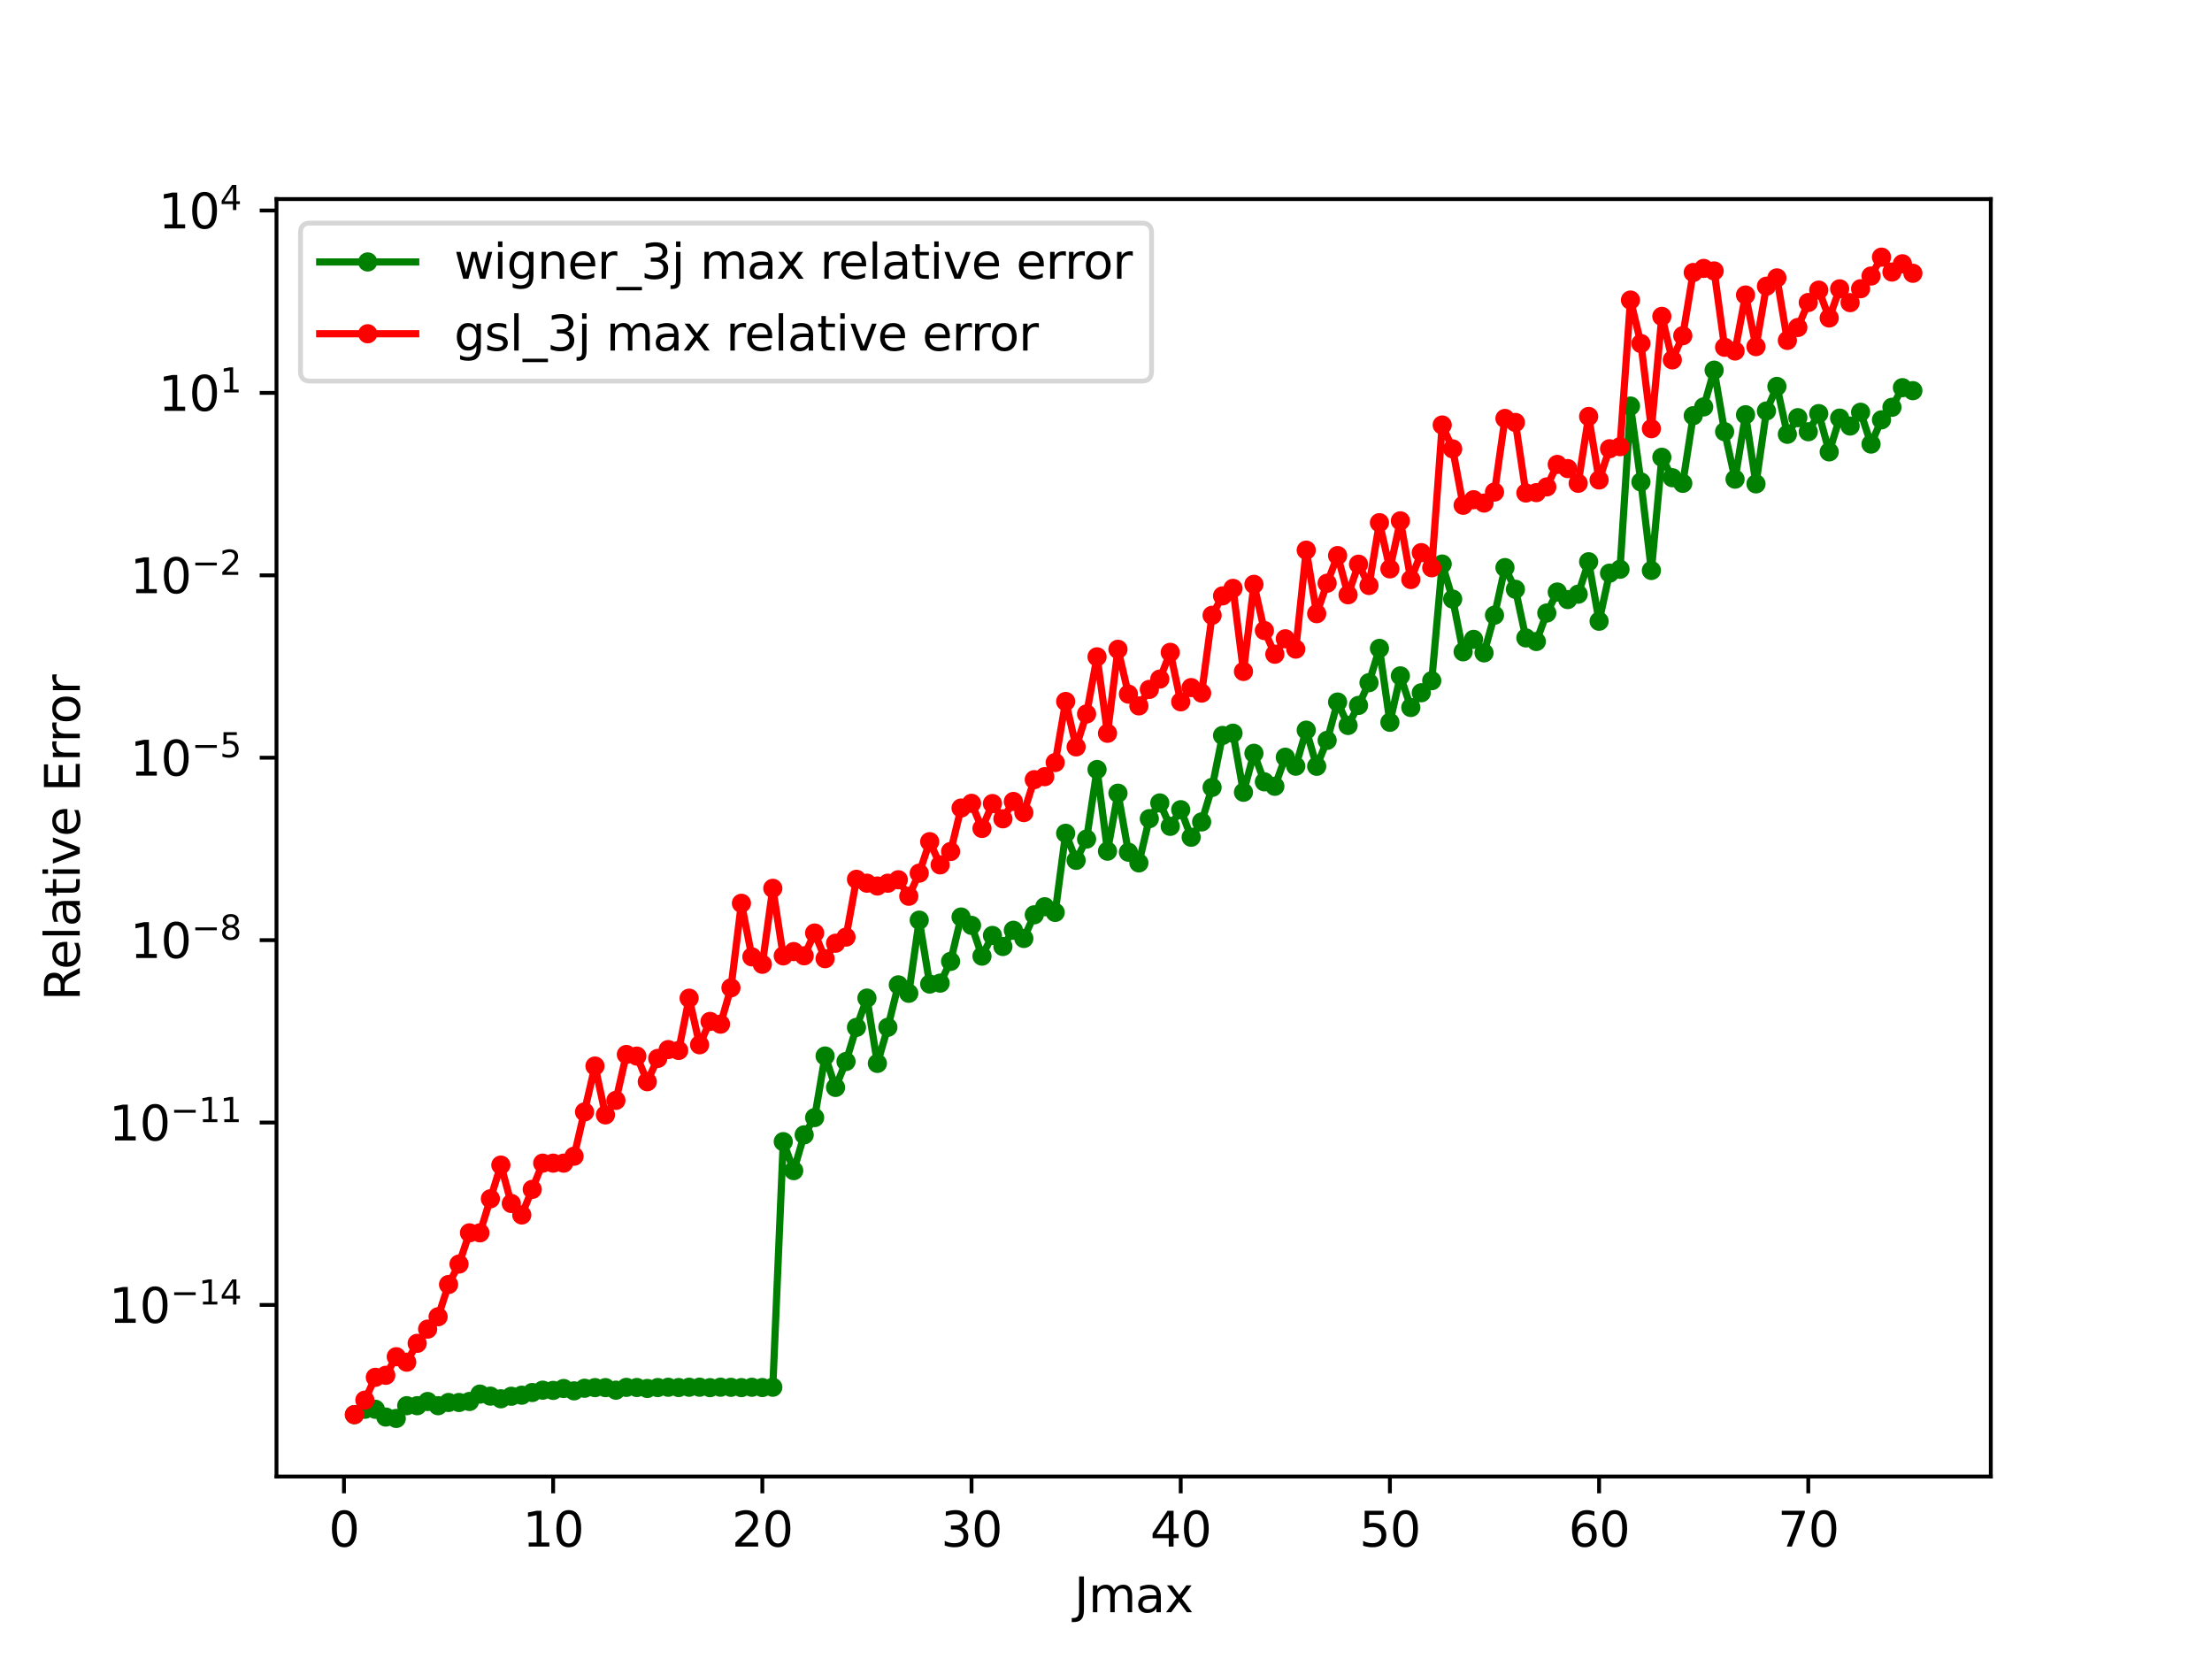 <?xml version="1.0" encoding="utf-8" standalone="no"?>
<!DOCTYPE svg PUBLIC "-//W3C//DTD SVG 1.1//EN"
  "http://www.w3.org/Graphics/SVG/1.1/DTD/svg11.dtd">
<svg xmlns:xlink="http://www.w3.org/1999/xlink" width="460.8pt" height="345.6pt" viewBox="0 0 460.8 345.6" xmlns="http://www.w3.org/2000/svg" version="1.1">
 <defs>
  <style type="text/css">*{stroke-linejoin: round; stroke-linecap: butt}</style>
 </defs>
 <g id="figure_1">
  <g id="patch_1">
   <path d="M 0 345.6 
L 460.8 345.6 
L 460.8 0 
L 0 0 
z
" style="fill: #ffffff"/>
  </g>
  <g id="axes_1">
   <g id="patch_2">
    <path d="M 57.6 307.584 
L 414.72 307.584 
L 414.72 41.472 
L 57.6 41.472 
z
" style="fill: #ffffff"/>
   </g>
   <g id="matplotlib.axis_1">
    <g id="xtick_1">
     <g id="line2d_1">
      <defs>
       <path id="mca0dad5440" d="M 0 0 
L 0 3.5 
" style="stroke: #000000; stroke-width: 0.8"/>
      </defs>
      <g>
       <use xlink:href="#mca0dad5440" x="71.654" y="307.584" style="stroke: #000000; stroke-width: 0.8"/>
      </g>
     </g>
     <g id="text_1">
      <!-- 0 -->
      <g transform="translate(68.473 322.182)scale(0.1 -0.1)">
       <defs>
        <path id="DejaVuSans-30" d="M 2034 4250 
Q 1547 4250 1301 3770 
Q 1056 3291 1056 2328 
Q 1056 1369 1301 889 
Q 1547 409 2034 409 
Q 2525 409 2770 889 
Q 3016 1369 3016 2328 
Q 3016 3291 2770 3770 
Q 2525 4250 2034 4250 
z
M 2034 4750 
Q 2819 4750 3233 4129 
Q 3647 3509 3647 2328 
Q 3647 1150 3233 529 
Q 2819 -91 2034 -91 
Q 1250 -91 836 529 
Q 422 1150 422 2328 
Q 422 3509 836 4129 
Q 1250 4750 2034 4750 
z
" transform="scale(0.016)"/>
       </defs>
       <use xlink:href="#DejaVuSans-30"/>
      </g>
     </g>
    </g>
    <g id="xtick_2">
     <g id="line2d_2">
      <g>
       <use xlink:href="#mca0dad5440" x="115.232" y="307.584" style="stroke: #000000; stroke-width: 0.8"/>
      </g>
     </g>
     <g id="text_2">
      <!-- 10 -->
      <g transform="translate(108.869 322.182)scale(0.1 -0.1)">
       <defs>
        <path id="DejaVuSans-31" d="M 794 531 
L 1825 531 
L 1825 4091 
L 703 3866 
L 703 4441 
L 1819 4666 
L 2450 4666 
L 2450 531 
L 3481 531 
L 3481 0 
L 794 0 
L 794 531 
z
" transform="scale(0.016)"/>
       </defs>
       <use xlink:href="#DejaVuSans-31"/>
       <use xlink:href="#DejaVuSans-30" x="63.623"/>
      </g>
     </g>
    </g>
    <g id="xtick_3">
     <g id="line2d_3">
      <g>
       <use xlink:href="#mca0dad5440" x="158.809" y="307.584" style="stroke: #000000; stroke-width: 0.8"/>
      </g>
     </g>
     <g id="text_3">
      <!-- 20 -->
      <g transform="translate(152.447 322.182)scale(0.1 -0.1)">
       <defs>
        <path id="DejaVuSans-32" d="M 1228 531 
L 3431 531 
L 3431 0 
L 469 0 
L 469 531 
Q 828 903 1448 1529 
Q 2069 2156 2228 2338 
Q 2531 2678 2651 2914 
Q 2772 3150 2772 3378 
Q 2772 3750 2511 3984 
Q 2250 4219 1831 4219 
Q 1534 4219 1204 4116 
Q 875 4013 500 3803 
L 500 4441 
Q 881 4594 1212 4672 
Q 1544 4750 1819 4750 
Q 2544 4750 2975 4387 
Q 3406 4025 3406 3419 
Q 3406 3131 3298 2873 
Q 3191 2616 2906 2266 
Q 2828 2175 2409 1742 
Q 1991 1309 1228 531 
z
" transform="scale(0.016)"/>
       </defs>
       <use xlink:href="#DejaVuSans-32"/>
       <use xlink:href="#DejaVuSans-30" x="63.623"/>
      </g>
     </g>
    </g>
    <g id="xtick_4">
     <g id="line2d_4">
      <g>
       <use xlink:href="#mca0dad5440" x="202.387" y="307.584" style="stroke: #000000; stroke-width: 0.8"/>
      </g>
     </g>
     <g id="text_4">
      <!-- 30 -->
      <g transform="translate(196.025 322.182)scale(0.1 -0.1)">
       <defs>
        <path id="DejaVuSans-33" d="M 2597 2516 
Q 3050 2419 3304 2112 
Q 3559 1806 3559 1356 
Q 3559 666 3084 287 
Q 2609 -91 1734 -91 
Q 1441 -91 1130 -33 
Q 819 25 488 141 
L 488 750 
Q 750 597 1062 519 
Q 1375 441 1716 441 
Q 2309 441 2620 675 
Q 2931 909 2931 1356 
Q 2931 1769 2642 2001 
Q 2353 2234 1838 2234 
L 1294 2234 
L 1294 2753 
L 1863 2753 
Q 2328 2753 2575 2939 
Q 2822 3125 2822 3475 
Q 2822 3834 2567 4026 
Q 2313 4219 1838 4219 
Q 1578 4219 1281 4162 
Q 984 4106 628 3988 
L 628 4550 
Q 988 4650 1302 4700 
Q 1616 4750 1894 4750 
Q 2613 4750 3031 4423 
Q 3450 4097 3450 3541 
Q 3450 3153 3228 2886 
Q 3006 2619 2597 2516 
z
" transform="scale(0.016)"/>
       </defs>
       <use xlink:href="#DejaVuSans-33"/>
       <use xlink:href="#DejaVuSans-30" x="63.623"/>
      </g>
     </g>
    </g>
    <g id="xtick_5">
     <g id="line2d_5">
      <g>
       <use xlink:href="#mca0dad5440" x="245.965" y="307.584" style="stroke: #000000; stroke-width: 0.8"/>
      </g>
     </g>
     <g id="text_5">
      <!-- 40 -->
      <g transform="translate(239.603 322.182)scale(0.1 -0.1)">
       <defs>
        <path id="DejaVuSans-34" d="M 2419 4116 
L 825 1625 
L 2419 1625 
L 2419 4116 
z
M 2253 4666 
L 3047 4666 
L 3047 1625 
L 3713 1625 
L 3713 1100 
L 3047 1100 
L 3047 0 
L 2419 0 
L 2419 1100 
L 313 1100 
L 313 1709 
L 2253 4666 
z
" transform="scale(0.016)"/>
       </defs>
       <use xlink:href="#DejaVuSans-34"/>
       <use xlink:href="#DejaVuSans-30" x="63.623"/>
      </g>
     </g>
    </g>
    <g id="xtick_6">
     <g id="line2d_6">
      <g>
       <use xlink:href="#mca0dad5440" x="289.543" y="307.584" style="stroke: #000000; stroke-width: 0.8"/>
      </g>
     </g>
     <g id="text_6">
      <!-- 50 -->
      <g transform="translate(283.18 322.182)scale(0.1 -0.1)">
       <defs>
        <path id="DejaVuSans-35" d="M 691 4666 
L 3169 4666 
L 3169 4134 
L 1269 4134 
L 1269 2991 
Q 1406 3038 1543 3061 
Q 1681 3084 1819 3084 
Q 2600 3084 3056 2656 
Q 3513 2228 3513 1497 
Q 3513 744 3044 326 
Q 2575 -91 1722 -91 
Q 1428 -91 1123 -41 
Q 819 9 494 109 
L 494 744 
Q 775 591 1075 516 
Q 1375 441 1709 441 
Q 2250 441 2565 725 
Q 2881 1009 2881 1497 
Q 2881 1984 2565 2268 
Q 2250 2553 1709 2553 
Q 1456 2553 1204 2497 
Q 953 2441 691 2322 
L 691 4666 
z
" transform="scale(0.016)"/>
       </defs>
       <use xlink:href="#DejaVuSans-35"/>
       <use xlink:href="#DejaVuSans-30" x="63.623"/>
      </g>
     </g>
    </g>
    <g id="xtick_7">
     <g id="line2d_7">
      <g>
       <use xlink:href="#mca0dad5440" x="333.121" y="307.584" style="stroke: #000000; stroke-width: 0.8"/>
      </g>
     </g>
     <g id="text_7">
      <!-- 60 -->
      <g transform="translate(326.758 322.182)scale(0.1 -0.1)">
       <defs>
        <path id="DejaVuSans-36" d="M 2113 2584 
Q 1688 2584 1439 2293 
Q 1191 2003 1191 1497 
Q 1191 994 1439 701 
Q 1688 409 2113 409 
Q 2538 409 2786 701 
Q 3034 994 3034 1497 
Q 3034 2003 2786 2293 
Q 2538 2584 2113 2584 
z
M 3366 4563 
L 3366 3988 
Q 3128 4100 2886 4159 
Q 2644 4219 2406 4219 
Q 1781 4219 1451 3797 
Q 1122 3375 1075 2522 
Q 1259 2794 1537 2939 
Q 1816 3084 2150 3084 
Q 2853 3084 3261 2657 
Q 3669 2231 3669 1497 
Q 3669 778 3244 343 
Q 2819 -91 2113 -91 
Q 1303 -91 875 529 
Q 447 1150 447 2328 
Q 447 3434 972 4092 
Q 1497 4750 2381 4750 
Q 2619 4750 2861 4703 
Q 3103 4656 3366 4563 
z
" transform="scale(0.016)"/>
       </defs>
       <use xlink:href="#DejaVuSans-36"/>
       <use xlink:href="#DejaVuSans-30" x="63.623"/>
      </g>
     </g>
    </g>
    <g id="xtick_8">
     <g id="line2d_8">
      <g>
       <use xlink:href="#mca0dad5440" x="376.698" y="307.584" style="stroke: #000000; stroke-width: 0.8"/>
      </g>
     </g>
     <g id="text_8">
      <!-- 70 -->
      <g transform="translate(370.336 322.182)scale(0.1 -0.1)">
       <defs>
        <path id="DejaVuSans-37" d="M 525 4666 
L 3525 4666 
L 3525 4397 
L 1831 0 
L 1172 0 
L 2766 4134 
L 525 4134 
L 525 4666 
z
" transform="scale(0.016)"/>
       </defs>
       <use xlink:href="#DejaVuSans-37"/>
       <use xlink:href="#DejaVuSans-30" x="63.623"/>
      </g>
     </g>
    </g>
    <g id="text_9">
     <!-- Jmax -->
     <g transform="translate(223.791 335.861)scale(0.1 -0.1)">
      <defs>
       <path id="DejaVuSans-4a" d="M 628 4666 
L 1259 4666 
L 1259 325 
Q 1259 -519 939 -900 
Q 619 -1281 -91 -1281 
L -331 -1281 
L -331 -750 
L -134 -750 
Q 284 -750 456 -515 
Q 628 -281 628 325 
L 628 4666 
z
" transform="scale(0.016)"/>
       <path id="DejaVuSans-6d" d="M 3328 2828 
Q 3544 3216 3844 3400 
Q 4144 3584 4550 3584 
Q 5097 3584 5394 3201 
Q 5691 2819 5691 2113 
L 5691 0 
L 5113 0 
L 5113 2094 
Q 5113 2597 4934 2840 
Q 4756 3084 4391 3084 
Q 3944 3084 3684 2787 
Q 3425 2491 3425 1978 
L 3425 0 
L 2847 0 
L 2847 2094 
Q 2847 2600 2669 2842 
Q 2491 3084 2119 3084 
Q 1678 3084 1418 2786 
Q 1159 2488 1159 1978 
L 1159 0 
L 581 0 
L 581 3500 
L 1159 3500 
L 1159 2956 
Q 1356 3278 1631 3431 
Q 1906 3584 2284 3584 
Q 2666 3584 2933 3390 
Q 3200 3197 3328 2828 
z
" transform="scale(0.016)"/>
       <path id="DejaVuSans-61" d="M 2194 1759 
Q 1497 1759 1228 1600 
Q 959 1441 959 1056 
Q 959 750 1161 570 
Q 1363 391 1709 391 
Q 2188 391 2477 730 
Q 2766 1069 2766 1631 
L 2766 1759 
L 2194 1759 
z
M 3341 1997 
L 3341 0 
L 2766 0 
L 2766 531 
Q 2569 213 2275 61 
Q 1981 -91 1556 -91 
Q 1019 -91 701 211 
Q 384 513 384 1019 
Q 384 1609 779 1909 
Q 1175 2209 1959 2209 
L 2766 2209 
L 2766 2266 
Q 2766 2663 2505 2880 
Q 2244 3097 1772 3097 
Q 1472 3097 1187 3025 
Q 903 2953 641 2809 
L 641 3341 
Q 956 3463 1253 3523 
Q 1550 3584 1831 3584 
Q 2591 3584 2966 3190 
Q 3341 2797 3341 1997 
z
" transform="scale(0.016)"/>
       <path id="DejaVuSans-78" d="M 3513 3500 
L 2247 1797 
L 3578 0 
L 2900 0 
L 1881 1375 
L 863 0 
L 184 0 
L 1544 1831 
L 300 3500 
L 978 3500 
L 1906 2253 
L 2834 3500 
L 3513 3500 
z
" transform="scale(0.016)"/>
      </defs>
      <use xlink:href="#DejaVuSans-4a"/>
      <use xlink:href="#DejaVuSans-6d" x="29.492"/>
      <use xlink:href="#DejaVuSans-61" x="126.904"/>
      <use xlink:href="#DejaVuSans-78" x="188.184"/>
     </g>
    </g>
   </g>
   <g id="matplotlib.axis_2">
    <g id="ytick_1">
     <g id="line2d_9">
      <defs>
       <path id="mdd7d58487b" d="M 0 0 
L -3.5 0 
" style="stroke: #000000; stroke-width: 0.8"/>
      </defs>
      <g>
       <use xlink:href="#mdd7d58487b" x="57.6" y="271.846" style="stroke: #000000; stroke-width: 0.8"/>
      </g>
     </g>
     <g id="text_10">
      <!-- $\mathdefault{10^{-14}}$ -->
      <g transform="translate(22.7 275.645)scale(0.1 -0.1)">
       <defs>
        <path id="DejaVuSans-2212" d="M 678 2272 
L 4684 2272 
L 4684 1741 
L 678 1741 
L 678 2272 
z
" transform="scale(0.016)"/>
       </defs>
       <use xlink:href="#DejaVuSans-31" transform="translate(0 0.684)"/>
       <use xlink:href="#DejaVuSans-30" transform="translate(63.623 0.684)"/>
       <use xlink:href="#DejaVuSans-2212" transform="translate(128.203 38.966)scale(0.7)"/>
       <use xlink:href="#DejaVuSans-31" transform="translate(186.855 38.966)scale(0.7)"/>
       <use xlink:href="#DejaVuSans-34" transform="translate(231.392 38.966)scale(0.7)"/>
      </g>
     </g>
    </g>
    <g id="ytick_2">
     <g id="line2d_10">
      <g>
       <use xlink:href="#mdd7d58487b" x="57.6" y="233.846" style="stroke: #000000; stroke-width: 0.8"/>
      </g>
     </g>
     <g id="text_11">
      <!-- $\mathdefault{10^{-11}}$ -->
      <g transform="translate(22.7 237.646)scale(0.1 -0.1)">
       <use xlink:href="#DejaVuSans-31" transform="translate(0 0.684)"/>
       <use xlink:href="#DejaVuSans-30" transform="translate(63.623 0.684)"/>
       <use xlink:href="#DejaVuSans-2212" transform="translate(128.203 38.966)scale(0.7)"/>
       <use xlink:href="#DejaVuSans-31" transform="translate(186.855 38.966)scale(0.7)"/>
       <use xlink:href="#DejaVuSans-31" transform="translate(231.392 38.966)scale(0.7)"/>
      </g>
     </g>
    </g>
    <g id="ytick_3">
     <g id="line2d_11">
      <g>
       <use xlink:href="#mdd7d58487b" x="57.6" y="195.847" style="stroke: #000000; stroke-width: 0.8"/>
      </g>
     </g>
     <g id="text_12">
      <!-- $\mathdefault{10^{-8}}$ -->
      <g transform="translate(27.1 199.646)scale(0.1 -0.1)">
       <defs>
        <path id="DejaVuSans-38" d="M 2034 2216 
Q 1584 2216 1326 1975 
Q 1069 1734 1069 1313 
Q 1069 891 1326 650 
Q 1584 409 2034 409 
Q 2484 409 2743 651 
Q 3003 894 3003 1313 
Q 3003 1734 2745 1975 
Q 2488 2216 2034 2216 
z
M 1403 2484 
Q 997 2584 770 2862 
Q 544 3141 544 3541 
Q 544 4100 942 4425 
Q 1341 4750 2034 4750 
Q 2731 4750 3128 4425 
Q 3525 4100 3525 3541 
Q 3525 3141 3298 2862 
Q 3072 2584 2669 2484 
Q 3125 2378 3379 2068 
Q 3634 1759 3634 1313 
Q 3634 634 3220 271 
Q 2806 -91 2034 -91 
Q 1263 -91 848 271 
Q 434 634 434 1313 
Q 434 1759 690 2068 
Q 947 2378 1403 2484 
z
M 1172 3481 
Q 1172 3119 1398 2916 
Q 1625 2713 2034 2713 
Q 2441 2713 2670 2916 
Q 2900 3119 2900 3481 
Q 2900 3844 2670 4047 
Q 2441 4250 2034 4250 
Q 1625 4250 1398 4047 
Q 1172 3844 1172 3481 
z
" transform="scale(0.016)"/>
       </defs>
       <use xlink:href="#DejaVuSans-31" transform="translate(0 0.766)"/>
       <use xlink:href="#DejaVuSans-30" transform="translate(63.623 0.766)"/>
       <use xlink:href="#DejaVuSans-2212" transform="translate(128.203 39.047)scale(0.7)"/>
       <use xlink:href="#DejaVuSans-38" transform="translate(186.855 39.047)scale(0.7)"/>
      </g>
     </g>
    </g>
    <g id="ytick_4">
     <g id="line2d_12">
      <g>
       <use xlink:href="#mdd7d58487b" x="57.6" y="157.848" style="stroke: #000000; stroke-width: 0.8"/>
      </g>
     </g>
     <g id="text_13">
      <!-- $\mathdefault{10^{-5}}$ -->
      <g transform="translate(27.1 161.647)scale(0.1 -0.1)">
       <use xlink:href="#DejaVuSans-31" transform="translate(0 0.684)"/>
       <use xlink:href="#DejaVuSans-30" transform="translate(63.623 0.684)"/>
       <use xlink:href="#DejaVuSans-2212" transform="translate(128.203 38.966)scale(0.7)"/>
       <use xlink:href="#DejaVuSans-35" transform="translate(186.855 38.966)scale(0.7)"/>
      </g>
     </g>
    </g>
    <g id="ytick_5">
     <g id="line2d_13">
      <g>
       <use xlink:href="#mdd7d58487b" x="57.6" y="119.849" style="stroke: #000000; stroke-width: 0.8"/>
      </g>
     </g>
     <g id="text_14">
      <!-- $\mathdefault{10^{-2}}$ -->
      <g transform="translate(27.1 123.648)scale(0.1 -0.1)">
       <use xlink:href="#DejaVuSans-31" transform="translate(0 0.766)"/>
       <use xlink:href="#DejaVuSans-30" transform="translate(63.623 0.766)"/>
       <use xlink:href="#DejaVuSans-2212" transform="translate(128.203 39.047)scale(0.7)"/>
       <use xlink:href="#DejaVuSans-32" transform="translate(186.855 39.047)scale(0.7)"/>
      </g>
     </g>
    </g>
    <g id="ytick_6">
     <g id="line2d_14">
      <g>
       <use xlink:href="#mdd7d58487b" x="57.6" y="81.849" style="stroke: #000000; stroke-width: 0.8"/>
      </g>
     </g>
     <g id="text_15">
      <!-- $\mathdefault{10^{1}}$ -->
      <g transform="translate(33 85.649)scale(0.1 -0.1)">
       <use xlink:href="#DejaVuSans-31" transform="translate(0 0.684)"/>
       <use xlink:href="#DejaVuSans-30" transform="translate(63.623 0.684)"/>
       <use xlink:href="#DejaVuSans-31" transform="translate(128.203 38.966)scale(0.7)"/>
      </g>
     </g>
    </g>
    <g id="ytick_7">
     <g id="line2d_15">
      <g>
       <use xlink:href="#mdd7d58487b" x="57.6" y="43.85" style="stroke: #000000; stroke-width: 0.8"/>
      </g>
     </g>
     <g id="text_16">
      <!-- $\mathdefault{10^{4}}$ -->
      <g transform="translate(33 47.649)scale(0.1 -0.1)">
       <use xlink:href="#DejaVuSans-31" transform="translate(0 0.684)"/>
       <use xlink:href="#DejaVuSans-30" transform="translate(63.623 0.684)"/>
       <use xlink:href="#DejaVuSans-34" transform="translate(128.203 38.966)scale(0.7)"/>
      </g>
     </g>
    </g>
    <g id="text_17">
     <!-- Relative Error -->
     <g transform="translate(16.62 208.466)rotate(-90)scale(0.1 -0.1)">
      <defs>
       <path id="DejaVuSans-52" d="M 2841 2188 
Q 3044 2119 3236 1894 
Q 3428 1669 3622 1275 
L 4263 0 
L 3584 0 
L 2988 1197 
Q 2756 1666 2539 1819 
Q 2322 1972 1947 1972 
L 1259 1972 
L 1259 0 
L 628 0 
L 628 4666 
L 2053 4666 
Q 2853 4666 3247 4331 
Q 3641 3997 3641 3322 
Q 3641 2881 3436 2590 
Q 3231 2300 2841 2188 
z
M 1259 4147 
L 1259 2491 
L 2053 2491 
Q 2509 2491 2742 2702 
Q 2975 2913 2975 3322 
Q 2975 3731 2742 3939 
Q 2509 4147 2053 4147 
L 1259 4147 
z
" transform="scale(0.016)"/>
       <path id="DejaVuSans-65" d="M 3597 1894 
L 3597 1613 
L 953 1613 
Q 991 1019 1311 708 
Q 1631 397 2203 397 
Q 2534 397 2845 478 
Q 3156 559 3463 722 
L 3463 178 
Q 3153 47 2828 -22 
Q 2503 -91 2169 -91 
Q 1331 -91 842 396 
Q 353 884 353 1716 
Q 353 2575 817 3079 
Q 1281 3584 2069 3584 
Q 2775 3584 3186 3129 
Q 3597 2675 3597 1894 
z
M 3022 2063 
Q 3016 2534 2758 2815 
Q 2500 3097 2075 3097 
Q 1594 3097 1305 2825 
Q 1016 2553 972 2059 
L 3022 2063 
z
" transform="scale(0.016)"/>
       <path id="DejaVuSans-6c" d="M 603 4863 
L 1178 4863 
L 1178 0 
L 603 0 
L 603 4863 
z
" transform="scale(0.016)"/>
       <path id="DejaVuSans-74" d="M 1172 4494 
L 1172 3500 
L 2356 3500 
L 2356 3053 
L 1172 3053 
L 1172 1153 
Q 1172 725 1289 603 
Q 1406 481 1766 481 
L 2356 481 
L 2356 0 
L 1766 0 
Q 1100 0 847 248 
Q 594 497 594 1153 
L 594 3053 
L 172 3053 
L 172 3500 
L 594 3500 
L 594 4494 
L 1172 4494 
z
" transform="scale(0.016)"/>
       <path id="DejaVuSans-69" d="M 603 3500 
L 1178 3500 
L 1178 0 
L 603 0 
L 603 3500 
z
M 603 4863 
L 1178 4863 
L 1178 4134 
L 603 4134 
L 603 4863 
z
" transform="scale(0.016)"/>
       <path id="DejaVuSans-76" d="M 191 3500 
L 800 3500 
L 1894 563 
L 2988 3500 
L 3597 3500 
L 2284 0 
L 1503 0 
L 191 3500 
z
" transform="scale(0.016)"/>
       <path id="DejaVuSans-20" transform="scale(0.016)"/>
       <path id="DejaVuSans-45" d="M 628 4666 
L 3578 4666 
L 3578 4134 
L 1259 4134 
L 1259 2753 
L 3481 2753 
L 3481 2222 
L 1259 2222 
L 1259 531 
L 3634 531 
L 3634 0 
L 628 0 
L 628 4666 
z
" transform="scale(0.016)"/>
       <path id="DejaVuSans-72" d="M 2631 2963 
Q 2534 3019 2420 3045 
Q 2306 3072 2169 3072 
Q 1681 3072 1420 2755 
Q 1159 2438 1159 1844 
L 1159 0 
L 581 0 
L 581 3500 
L 1159 3500 
L 1159 2956 
Q 1341 3275 1631 3429 
Q 1922 3584 2338 3584 
Q 2397 3584 2469 3576 
Q 2541 3569 2628 3553 
L 2631 2963 
z
" transform="scale(0.016)"/>
       <path id="DejaVuSans-6f" d="M 1959 3097 
Q 1497 3097 1228 2736 
Q 959 2375 959 1747 
Q 959 1119 1226 758 
Q 1494 397 1959 397 
Q 2419 397 2687 759 
Q 2956 1122 2956 1747 
Q 2956 2369 2687 2733 
Q 2419 3097 1959 3097 
z
M 1959 3584 
Q 2709 3584 3137 3096 
Q 3566 2609 3566 1747 
Q 3566 888 3137 398 
Q 2709 -91 1959 -91 
Q 1206 -91 779 398 
Q 353 888 353 1747 
Q 353 2609 779 3096 
Q 1206 3584 1959 3584 
z
" transform="scale(0.016)"/>
      </defs>
      <use xlink:href="#DejaVuSans-52"/>
      <use xlink:href="#DejaVuSans-65" x="64.982"/>
      <use xlink:href="#DejaVuSans-6c" x="126.506"/>
      <use xlink:href="#DejaVuSans-61" x="154.289"/>
      <use xlink:href="#DejaVuSans-74" x="215.568"/>
      <use xlink:href="#DejaVuSans-69" x="254.777"/>
      <use xlink:href="#DejaVuSans-76" x="282.561"/>
      <use xlink:href="#DejaVuSans-65" x="341.74"/>
      <use xlink:href="#DejaVuSans-20" x="403.264"/>
      <use xlink:href="#DejaVuSans-45" x="435.051"/>
      <use xlink:href="#DejaVuSans-72" x="498.234"/>
      <use xlink:href="#DejaVuSans-72" x="537.598"/>
      <use xlink:href="#DejaVuSans-6f" x="576.461"/>
      <use xlink:href="#DejaVuSans-72" x="637.643"/>
     </g>
    </g>
   </g>
   <g id="line2d_16">
    <path d="M 73.833 294.697 
L 76.012 293.582 
L 78.191 293.582 
L 80.369 295.198 
L 82.548 295.488 
L 84.727 292.834 
L 86.906 292.834 
L 89.085 291.958 
L 91.264 292.834 
L 93.443 292.162 
L 95.622 292.162 
L 97.801 291.951 
L 99.979 290.418 
L 102.158 290.841 
L 104.337 291.393 
L 106.516 290.866 
L 108.695 290.644 
L 113.053 289.598 
L 115.232 289.647 
L 117.411 289.252 
L 119.589 289.74 
L 121.768 289.2 
L 123.947 289.069 
L 126.126 289.069 
L 128.305 289.598 
L 130.484 289.016 
L 132.663 289.044 
L 134.842 289.243 
L 137.021 289.055 
L 139.199 288.995 
L 141.378 289.051 
L 145.736 288.981 
L 147.915 289.074 
L 150.094 288.981 
L 158.809 289.051 
L 160.988 288.985 
L 163.167 237.825 
L 165.346 243.868 
L 167.525 236.41 
L 169.704 232.814 
L 171.883 219.986 
L 174.062 226.534 
L 176.241 221.132 
L 178.419 214.018 
L 180.598 207.925 
L 182.777 221.525 
L 184.956 214.003 
L 187.135 205.165 
L 189.314 206.923 
L 191.493 191.683 
L 193.672 204.999 
L 195.851 204.803 
L 198.029 200.271 
L 200.208 191.031 
L 202.387 192.774 
L 204.566 199.181 
L 206.745 194.871 
L 208.924 197.175 
L 211.103 193.792 
L 213.282 195.501 
L 215.461 190.569 
L 217.639 188.892 
L 219.818 190.07 
L 221.997 173.588 
L 224.176 179.23 
L 226.355 174.792 
L 228.534 160.301 
L 230.713 177.315 
L 232.892 165.239 
L 235.071 177.528 
L 237.249 179.757 
L 239.428 170.544 
L 241.607 167.266 
L 243.786 172.143 
L 245.965 168.674 
L 248.144 174.413 
L 250.323 171.219 
L 252.502 164.035 
L 254.681 153.207 
L 256.859 152.735 
L 259.038 165.047 
L 261.217 156.925 
L 263.396 162.874 
L 265.575 163.799 
L 267.754 157.743 
L 269.933 159.611 
L 272.112 152.105 
L 274.291 159.632 
L 276.469 154.23 
L 278.648 146.247 
L 280.827 151.126 
L 283.006 146.945 
L 285.185 142.217 
L 287.364 135.071 
L 289.543 150.465 
L 291.722 140.8 
L 293.901 147.382 
L 296.079 144.315 
L 298.258 141.802 
L 300.437 117.507 
L 302.616 124.802 
L 304.795 135.784 
L 306.974 133.192 
L 309.153 136.004 
L 311.332 128.157 
L 313.511 118.24 
L 315.689 122.76 
L 317.868 132.891 
L 320.047 133.639 
L 322.226 127.701 
L 324.405 123.328 
L 326.584 124.901 
L 328.763 123.779 
L 330.942 117.022 
L 333.121 129.414 
L 335.299 119.4 
L 337.478 118.59 
L 339.657 84.588 
L 341.836 100.4 
L 344.015 118.843 
L 346.194 95.259 
L 348.373 99.52 
L 350.552 100.689 
L 352.731 86.597 
L 354.909 84.771 
L 357.088 77.116 
L 359.267 89.93 
L 361.446 99.819 
L 363.625 86.4 
L 365.804 100.8 
L 367.983 85.612 
L 370.162 80.5 
L 372.341 90.472 
L 374.519 87.006 
L 376.698 89.94 
L 378.877 86.161 
L 381.056 94.132 
L 383.235 87.099 
L 385.414 88.752 
L 387.593 85.882 
L 389.772 92.508 
L 391.951 87.455 
L 394.129 84.845 
L 396.308 80.757 
L 398.487 81.382 
L 398.487 81.382 
" clip-path="url(#pd33f0cc22e)" style="fill: none; stroke: #008000; stroke-width: 1.5; stroke-linecap: square"/>
    <defs>
     <path id="m64e25d2f05" d="M 0 1.5 
C 0.398 1.5 0.779 1.342 1.061 1.061 
C 1.342 0.779 1.5 0.398 1.5 0 
C 1.5 -0.398 1.342 -0.779 1.061 -1.061 
C 0.779 -1.342 0.398 -1.5 0 -1.5 
C -0.398 -1.5 -0.779 -1.342 -1.061 -1.061 
C -1.342 -0.779 -1.5 -0.398 -1.5 0 
C -1.5 0.398 -1.342 0.779 -1.061 1.061 
C -0.779 1.342 -0.398 1.5 0 1.5 
z
" style="stroke: #008000"/>
    </defs>
    <g clip-path="url(#pd33f0cc22e)">
     <use xlink:href="#m64e25d2f05" x="73.833" y="294.697" style="fill: #008000; stroke: #008000"/>
     <use xlink:href="#m64e25d2f05" x="76.012" y="293.582" style="fill: #008000; stroke: #008000"/>
     <use xlink:href="#m64e25d2f05" x="78.191" y="293.582" style="fill: #008000; stroke: #008000"/>
     <use xlink:href="#m64e25d2f05" x="80.369" y="295.198" style="fill: #008000; stroke: #008000"/>
     <use xlink:href="#m64e25d2f05" x="82.548" y="295.488" style="fill: #008000; stroke: #008000"/>
     <use xlink:href="#m64e25d2f05" x="84.727" y="292.834" style="fill: #008000; stroke: #008000"/>
     <use xlink:href="#m64e25d2f05" x="86.906" y="292.834" style="fill: #008000; stroke: #008000"/>
     <use xlink:href="#m64e25d2f05" x="89.085" y="291.958" style="fill: #008000; stroke: #008000"/>
     <use xlink:href="#m64e25d2f05" x="91.264" y="292.834" style="fill: #008000; stroke: #008000"/>
     <use xlink:href="#m64e25d2f05" x="93.443" y="292.162" style="fill: #008000; stroke: #008000"/>
     <use xlink:href="#m64e25d2f05" x="95.622" y="292.162" style="fill: #008000; stroke: #008000"/>
     <use xlink:href="#m64e25d2f05" x="97.801" y="291.951" style="fill: #008000; stroke: #008000"/>
     <use xlink:href="#m64e25d2f05" x="99.979" y="290.418" style="fill: #008000; stroke: #008000"/>
     <use xlink:href="#m64e25d2f05" x="102.158" y="290.841" style="fill: #008000; stroke: #008000"/>
     <use xlink:href="#m64e25d2f05" x="104.337" y="291.393" style="fill: #008000; stroke: #008000"/>
     <use xlink:href="#m64e25d2f05" x="106.516" y="290.866" style="fill: #008000; stroke: #008000"/>
     <use xlink:href="#m64e25d2f05" x="108.695" y="290.644" style="fill: #008000; stroke: #008000"/>
     <use xlink:href="#m64e25d2f05" x="110.874" y="290.087" style="fill: #008000; stroke: #008000"/>
     <use xlink:href="#m64e25d2f05" x="113.053" y="289.598" style="fill: #008000; stroke: #008000"/>
     <use xlink:href="#m64e25d2f05" x="115.232" y="289.647" style="fill: #008000; stroke: #008000"/>
     <use xlink:href="#m64e25d2f05" x="117.411" y="289.252" style="fill: #008000; stroke: #008000"/>
     <use xlink:href="#m64e25d2f05" x="119.589" y="289.74" style="fill: #008000; stroke: #008000"/>
     <use xlink:href="#m64e25d2f05" x="121.768" y="289.2" style="fill: #008000; stroke: #008000"/>
     <use xlink:href="#m64e25d2f05" x="123.947" y="289.069" style="fill: #008000; stroke: #008000"/>
     <use xlink:href="#m64e25d2f05" x="126.126" y="289.069" style="fill: #008000; stroke: #008000"/>
     <use xlink:href="#m64e25d2f05" x="128.305" y="289.598" style="fill: #008000; stroke: #008000"/>
     <use xlink:href="#m64e25d2f05" x="130.484" y="289.016" style="fill: #008000; stroke: #008000"/>
     <use xlink:href="#m64e25d2f05" x="132.663" y="289.044" style="fill: #008000; stroke: #008000"/>
     <use xlink:href="#m64e25d2f05" x="134.842" y="289.243" style="fill: #008000; stroke: #008000"/>
     <use xlink:href="#m64e25d2f05" x="137.021" y="289.055" style="fill: #008000; stroke: #008000"/>
     <use xlink:href="#m64e25d2f05" x="139.199" y="288.995" style="fill: #008000; stroke: #008000"/>
     <use xlink:href="#m64e25d2f05" x="141.378" y="289.051" style="fill: #008000; stroke: #008000"/>
     <use xlink:href="#m64e25d2f05" x="143.557" y="288.991" style="fill: #008000; stroke: #008000"/>
     <use xlink:href="#m64e25d2f05" x="145.736" y="288.981" style="fill: #008000; stroke: #008000"/>
     <use xlink:href="#m64e25d2f05" x="147.915" y="289.074" style="fill: #008000; stroke: #008000"/>
     <use xlink:href="#m64e25d2f05" x="150.094" y="288.981" style="fill: #008000; stroke: #008000"/>
     <use xlink:href="#m64e25d2f05" x="152.273" y="289.005" style="fill: #008000; stroke: #008000"/>
     <use xlink:href="#m64e25d2f05" x="154.452" y="289.064" style="fill: #008000; stroke: #008000"/>
     <use xlink:href="#m64e25d2f05" x="156.631" y="288.994" style="fill: #008000; stroke: #008000"/>
     <use xlink:href="#m64e25d2f05" x="158.809" y="289.051" style="fill: #008000; stroke: #008000"/>
     <use xlink:href="#m64e25d2f05" x="160.988" y="288.985" style="fill: #008000; stroke: #008000"/>
     <use xlink:href="#m64e25d2f05" x="163.167" y="237.825" style="fill: #008000; stroke: #008000"/>
     <use xlink:href="#m64e25d2f05" x="165.346" y="243.868" style="fill: #008000; stroke: #008000"/>
     <use xlink:href="#m64e25d2f05" x="167.525" y="236.41" style="fill: #008000; stroke: #008000"/>
     <use xlink:href="#m64e25d2f05" x="169.704" y="232.814" style="fill: #008000; stroke: #008000"/>
     <use xlink:href="#m64e25d2f05" x="171.883" y="219.986" style="fill: #008000; stroke: #008000"/>
     <use xlink:href="#m64e25d2f05" x="174.062" y="226.534" style="fill: #008000; stroke: #008000"/>
     <use xlink:href="#m64e25d2f05" x="176.241" y="221.132" style="fill: #008000; stroke: #008000"/>
     <use xlink:href="#m64e25d2f05" x="178.419" y="214.018" style="fill: #008000; stroke: #008000"/>
     <use xlink:href="#m64e25d2f05" x="180.598" y="207.925" style="fill: #008000; stroke: #008000"/>
     <use xlink:href="#m64e25d2f05" x="182.777" y="221.525" style="fill: #008000; stroke: #008000"/>
     <use xlink:href="#m64e25d2f05" x="184.956" y="214.003" style="fill: #008000; stroke: #008000"/>
     <use xlink:href="#m64e25d2f05" x="187.135" y="205.165" style="fill: #008000; stroke: #008000"/>
     <use xlink:href="#m64e25d2f05" x="189.314" y="206.923" style="fill: #008000; stroke: #008000"/>
     <use xlink:href="#m64e25d2f05" x="191.493" y="191.683" style="fill: #008000; stroke: #008000"/>
     <use xlink:href="#m64e25d2f05" x="193.672" y="204.999" style="fill: #008000; stroke: #008000"/>
     <use xlink:href="#m64e25d2f05" x="195.851" y="204.803" style="fill: #008000; stroke: #008000"/>
     <use xlink:href="#m64e25d2f05" x="198.029" y="200.271" style="fill: #008000; stroke: #008000"/>
     <use xlink:href="#m64e25d2f05" x="200.208" y="191.031" style="fill: #008000; stroke: #008000"/>
     <use xlink:href="#m64e25d2f05" x="202.387" y="192.774" style="fill: #008000; stroke: #008000"/>
     <use xlink:href="#m64e25d2f05" x="204.566" y="199.181" style="fill: #008000; stroke: #008000"/>
     <use xlink:href="#m64e25d2f05" x="206.745" y="194.871" style="fill: #008000; stroke: #008000"/>
     <use xlink:href="#m64e25d2f05" x="208.924" y="197.175" style="fill: #008000; stroke: #008000"/>
     <use xlink:href="#m64e25d2f05" x="211.103" y="193.792" style="fill: #008000; stroke: #008000"/>
     <use xlink:href="#m64e25d2f05" x="213.282" y="195.501" style="fill: #008000; stroke: #008000"/>
     <use xlink:href="#m64e25d2f05" x="215.461" y="190.569" style="fill: #008000; stroke: #008000"/>
     <use xlink:href="#m64e25d2f05" x="217.639" y="188.892" style="fill: #008000; stroke: #008000"/>
     <use xlink:href="#m64e25d2f05" x="219.818" y="190.07" style="fill: #008000; stroke: #008000"/>
     <use xlink:href="#m64e25d2f05" x="221.997" y="173.588" style="fill: #008000; stroke: #008000"/>
     <use xlink:href="#m64e25d2f05" x="224.176" y="179.23" style="fill: #008000; stroke: #008000"/>
     <use xlink:href="#m64e25d2f05" x="226.355" y="174.792" style="fill: #008000; stroke: #008000"/>
     <use xlink:href="#m64e25d2f05" x="228.534" y="160.301" style="fill: #008000; stroke: #008000"/>
     <use xlink:href="#m64e25d2f05" x="230.713" y="177.315" style="fill: #008000; stroke: #008000"/>
     <use xlink:href="#m64e25d2f05" x="232.892" y="165.239" style="fill: #008000; stroke: #008000"/>
     <use xlink:href="#m64e25d2f05" x="235.071" y="177.528" style="fill: #008000; stroke: #008000"/>
     <use xlink:href="#m64e25d2f05" x="237.249" y="179.757" style="fill: #008000; stroke: #008000"/>
     <use xlink:href="#m64e25d2f05" x="239.428" y="170.544" style="fill: #008000; stroke: #008000"/>
     <use xlink:href="#m64e25d2f05" x="241.607" y="167.266" style="fill: #008000; stroke: #008000"/>
     <use xlink:href="#m64e25d2f05" x="243.786" y="172.143" style="fill: #008000; stroke: #008000"/>
     <use xlink:href="#m64e25d2f05" x="245.965" y="168.674" style="fill: #008000; stroke: #008000"/>
     <use xlink:href="#m64e25d2f05" x="248.144" y="174.413" style="fill: #008000; stroke: #008000"/>
     <use xlink:href="#m64e25d2f05" x="250.323" y="171.219" style="fill: #008000; stroke: #008000"/>
     <use xlink:href="#m64e25d2f05" x="252.502" y="164.035" style="fill: #008000; stroke: #008000"/>
     <use xlink:href="#m64e25d2f05" x="254.681" y="153.207" style="fill: #008000; stroke: #008000"/>
     <use xlink:href="#m64e25d2f05" x="256.859" y="152.735" style="fill: #008000; stroke: #008000"/>
     <use xlink:href="#m64e25d2f05" x="259.038" y="165.047" style="fill: #008000; stroke: #008000"/>
     <use xlink:href="#m64e25d2f05" x="261.217" y="156.925" style="fill: #008000; stroke: #008000"/>
     <use xlink:href="#m64e25d2f05" x="263.396" y="162.874" style="fill: #008000; stroke: #008000"/>
     <use xlink:href="#m64e25d2f05" x="265.575" y="163.799" style="fill: #008000; stroke: #008000"/>
     <use xlink:href="#m64e25d2f05" x="267.754" y="157.743" style="fill: #008000; stroke: #008000"/>
     <use xlink:href="#m64e25d2f05" x="269.933" y="159.611" style="fill: #008000; stroke: #008000"/>
     <use xlink:href="#m64e25d2f05" x="272.112" y="152.105" style="fill: #008000; stroke: #008000"/>
     <use xlink:href="#m64e25d2f05" x="274.291" y="159.632" style="fill: #008000; stroke: #008000"/>
     <use xlink:href="#m64e25d2f05" x="276.469" y="154.23" style="fill: #008000; stroke: #008000"/>
     <use xlink:href="#m64e25d2f05" x="278.648" y="146.247" style="fill: #008000; stroke: #008000"/>
     <use xlink:href="#m64e25d2f05" x="280.827" y="151.126" style="fill: #008000; stroke: #008000"/>
     <use xlink:href="#m64e25d2f05" x="283.006" y="146.945" style="fill: #008000; stroke: #008000"/>
     <use xlink:href="#m64e25d2f05" x="285.185" y="142.217" style="fill: #008000; stroke: #008000"/>
     <use xlink:href="#m64e25d2f05" x="287.364" y="135.071" style="fill: #008000; stroke: #008000"/>
     <use xlink:href="#m64e25d2f05" x="289.543" y="150.465" style="fill: #008000; stroke: #008000"/>
     <use xlink:href="#m64e25d2f05" x="291.722" y="140.8" style="fill: #008000; stroke: #008000"/>
     <use xlink:href="#m64e25d2f05" x="293.901" y="147.382" style="fill: #008000; stroke: #008000"/>
     <use xlink:href="#m64e25d2f05" x="296.079" y="144.315" style="fill: #008000; stroke: #008000"/>
     <use xlink:href="#m64e25d2f05" x="298.258" y="141.802" style="fill: #008000; stroke: #008000"/>
     <use xlink:href="#m64e25d2f05" x="300.437" y="117.507" style="fill: #008000; stroke: #008000"/>
     <use xlink:href="#m64e25d2f05" x="302.616" y="124.802" style="fill: #008000; stroke: #008000"/>
     <use xlink:href="#m64e25d2f05" x="304.795" y="135.784" style="fill: #008000; stroke: #008000"/>
     <use xlink:href="#m64e25d2f05" x="306.974" y="133.192" style="fill: #008000; stroke: #008000"/>
     <use xlink:href="#m64e25d2f05" x="309.153" y="136.004" style="fill: #008000; stroke: #008000"/>
     <use xlink:href="#m64e25d2f05" x="311.332" y="128.157" style="fill: #008000; stroke: #008000"/>
     <use xlink:href="#m64e25d2f05" x="313.511" y="118.24" style="fill: #008000; stroke: #008000"/>
     <use xlink:href="#m64e25d2f05" x="315.689" y="122.76" style="fill: #008000; stroke: #008000"/>
     <use xlink:href="#m64e25d2f05" x="317.868" y="132.891" style="fill: #008000; stroke: #008000"/>
     <use xlink:href="#m64e25d2f05" x="320.047" y="133.639" style="fill: #008000; stroke: #008000"/>
     <use xlink:href="#m64e25d2f05" x="322.226" y="127.701" style="fill: #008000; stroke: #008000"/>
     <use xlink:href="#m64e25d2f05" x="324.405" y="123.328" style="fill: #008000; stroke: #008000"/>
     <use xlink:href="#m64e25d2f05" x="326.584" y="124.901" style="fill: #008000; stroke: #008000"/>
     <use xlink:href="#m64e25d2f05" x="328.763" y="123.779" style="fill: #008000; stroke: #008000"/>
     <use xlink:href="#m64e25d2f05" x="330.942" y="117.022" style="fill: #008000; stroke: #008000"/>
     <use xlink:href="#m64e25d2f05" x="333.121" y="129.414" style="fill: #008000; stroke: #008000"/>
     <use xlink:href="#m64e25d2f05" x="335.299" y="119.4" style="fill: #008000; stroke: #008000"/>
     <use xlink:href="#m64e25d2f05" x="337.478" y="118.59" style="fill: #008000; stroke: #008000"/>
     <use xlink:href="#m64e25d2f05" x="339.657" y="84.588" style="fill: #008000; stroke: #008000"/>
     <use xlink:href="#m64e25d2f05" x="341.836" y="100.4" style="fill: #008000; stroke: #008000"/>
     <use xlink:href="#m64e25d2f05" x="344.015" y="118.843" style="fill: #008000; stroke: #008000"/>
     <use xlink:href="#m64e25d2f05" x="346.194" y="95.259" style="fill: #008000; stroke: #008000"/>
     <use xlink:href="#m64e25d2f05" x="348.373" y="99.52" style="fill: #008000; stroke: #008000"/>
     <use xlink:href="#m64e25d2f05" x="350.552" y="100.689" style="fill: #008000; stroke: #008000"/>
     <use xlink:href="#m64e25d2f05" x="352.731" y="86.597" style="fill: #008000; stroke: #008000"/>
     <use xlink:href="#m64e25d2f05" x="354.909" y="84.771" style="fill: #008000; stroke: #008000"/>
     <use xlink:href="#m64e25d2f05" x="357.088" y="77.116" style="fill: #008000; stroke: #008000"/>
     <use xlink:href="#m64e25d2f05" x="359.267" y="89.93" style="fill: #008000; stroke: #008000"/>
     <use xlink:href="#m64e25d2f05" x="361.446" y="99.819" style="fill: #008000; stroke: #008000"/>
     <use xlink:href="#m64e25d2f05" x="363.625" y="86.4" style="fill: #008000; stroke: #008000"/>
     <use xlink:href="#m64e25d2f05" x="365.804" y="100.8" style="fill: #008000; stroke: #008000"/>
     <use xlink:href="#m64e25d2f05" x="367.983" y="85.612" style="fill: #008000; stroke: #008000"/>
     <use xlink:href="#m64e25d2f05" x="370.162" y="80.5" style="fill: #008000; stroke: #008000"/>
     <use xlink:href="#m64e25d2f05" x="372.341" y="90.472" style="fill: #008000; stroke: #008000"/>
     <use xlink:href="#m64e25d2f05" x="374.519" y="87.006" style="fill: #008000; stroke: #008000"/>
     <use xlink:href="#m64e25d2f05" x="376.698" y="89.94" style="fill: #008000; stroke: #008000"/>
     <use xlink:href="#m64e25d2f05" x="378.877" y="86.161" style="fill: #008000; stroke: #008000"/>
     <use xlink:href="#m64e25d2f05" x="381.056" y="94.132" style="fill: #008000; stroke: #008000"/>
     <use xlink:href="#m64e25d2f05" x="383.235" y="87.099" style="fill: #008000; stroke: #008000"/>
     <use xlink:href="#m64e25d2f05" x="385.414" y="88.752" style="fill: #008000; stroke: #008000"/>
     <use xlink:href="#m64e25d2f05" x="387.593" y="85.882" style="fill: #008000; stroke: #008000"/>
     <use xlink:href="#m64e25d2f05" x="389.772" y="92.508" style="fill: #008000; stroke: #008000"/>
     <use xlink:href="#m64e25d2f05" x="391.951" y="87.455" style="fill: #008000; stroke: #008000"/>
     <use xlink:href="#m64e25d2f05" x="394.129" y="84.845" style="fill: #008000; stroke: #008000"/>
     <use xlink:href="#m64e25d2f05" x="396.308" y="80.757" style="fill: #008000; stroke: #008000"/>
     <use xlink:href="#m64e25d2f05" x="398.487" y="81.382" style="fill: #008000; stroke: #008000"/>
    </g>
   </g>
   <g id="line2d_17">
    <path d="M 73.833 294.697 
L 76.012 291.675 
L 78.191 286.924 
L 80.369 286.5 
L 82.548 282.631 
L 84.727 283.768 
L 86.906 279.843 
L 89.085 276.88 
L 91.264 274.306 
L 93.443 267.588 
L 95.622 263.328 
L 97.801 256.824 
L 99.979 256.824 
L 104.337 242.71 
L 106.516 250.71 
L 108.695 253.097 
L 113.053 242.305 
L 117.411 242.305 
L 119.589 240.859 
L 123.947 222.077 
L 126.126 232.252 
L 128.305 229.231 
L 130.484 219.669 
L 132.663 220.004 
L 134.842 225.341 
L 137.021 220.487 
L 139.199 218.646 
L 141.378 218.83 
L 143.557 207.94 
L 145.736 217.647 
L 147.915 212.783 
L 150.094 213.351 
L 152.273 205.783 
L 154.452 188.171 
L 156.631 199.327 
L 158.809 200.876 
L 160.988 185.054 
L 163.167 199.13 
L 165.346 198.229 
L 167.525 199.11 
L 169.704 194.364 
L 171.883 199.717 
L 174.062 196.493 
L 176.241 195.212 
L 178.419 183.177 
L 180.598 183.986 
L 182.777 184.574 
L 184.956 183.986 
L 187.135 183.267 
L 189.314 186.706 
L 191.493 181.894 
L 193.672 175.335 
L 195.851 180.168 
L 198.029 177.384 
L 200.208 168.333 
L 202.387 167.35 
L 204.566 172.581 
L 206.745 167.398 
L 208.924 170.573 
L 211.103 166.962 
L 213.282 169.28 
L 215.461 162.417 
L 217.639 161.796 
L 219.818 158.852 
L 221.997 146.128 
L 224.176 155.593 
L 226.355 148.727 
L 228.534 136.827 
L 230.713 152.759 
L 232.892 135.259 
L 235.071 144.596 
L 237.249 147.05 
L 239.428 143.612 
L 241.607 141.466 
L 243.786 135.895 
L 245.965 146.203 
L 248.144 143.236 
L 250.323 144.389 
L 252.502 128.182 
L 254.681 124.13 
L 256.859 122.569 
L 259.038 139.878 
L 261.217 121.73 
L 263.396 131.355 
L 265.575 136.288 
L 267.754 133.072 
L 269.933 135.224 
L 272.112 114.608 
L 274.291 127.843 
L 276.469 121.493 
L 278.648 115.734 
L 280.827 123.906 
L 283.006 117.536 
L 285.185 121.97 
L 287.364 108.883 
L 289.543 118.512 
L 291.722 108.501 
L 293.901 120.725 
L 296.079 115.122 
L 298.258 118.277 
L 300.437 88.535 
L 302.616 93.513 
L 304.795 105.258 
L 306.974 104.1 
L 309.153 104.796 
L 311.332 102.507 
L 313.511 87.173 
L 315.689 88.005 
L 317.868 102.7 
L 320.047 102.621 
L 322.226 101.433 
L 324.405 96.748 
L 326.584 97.615 
L 328.763 100.678 
L 330.942 86.755 
L 333.121 99.989 
L 335.299 93.484 
L 337.478 93.051 
L 339.657 62.509 
L 341.836 71.567 
L 344.015 89.301 
L 346.194 65.909 
L 348.373 74.97 
L 350.552 69.933 
L 352.731 56.769 
L 354.909 55.917 
L 357.088 56.441 
L 359.267 72.348 
L 361.446 73.12 
L 363.625 61.455 
L 365.804 72.212 
L 367.983 59.62 
L 370.162 57.891 
L 372.341 70.92 
L 374.519 68.224 
L 376.698 63.018 
L 378.877 60.438 
L 381.056 66.247 
L 383.235 60.17 
L 385.414 63.047 
L 387.593 60.153 
L 389.772 57.502 
L 391.951 53.568 
L 394.129 56.671 
L 396.308 54.951 
L 398.487 56.93 
L 398.487 56.93 
" clip-path="url(#pd33f0cc22e)" style="fill: none; stroke: #ff0000; stroke-width: 1.5; stroke-linecap: square"/>
    <defs>
     <path id="me4baabff9a" d="M 0 1.5 
C 0.398 1.5 0.779 1.342 1.061 1.061 
C 1.342 0.779 1.5 0.398 1.5 0 
C 1.5 -0.398 1.342 -0.779 1.061 -1.061 
C 0.779 -1.342 0.398 -1.5 0 -1.5 
C -0.398 -1.5 -0.779 -1.342 -1.061 -1.061 
C -1.342 -0.779 -1.5 -0.398 -1.5 0 
C -1.5 0.398 -1.342 0.779 -1.061 1.061 
C -0.779 1.342 -0.398 1.5 0 1.5 
z
" style="stroke: #ff0000"/>
    </defs>
    <g clip-path="url(#pd33f0cc22e)">
     <use xlink:href="#me4baabff9a" x="73.833" y="294.697" style="fill: #ff0000; stroke: #ff0000"/>
     <use xlink:href="#me4baabff9a" x="76.012" y="291.675" style="fill: #ff0000; stroke: #ff0000"/>
     <use xlink:href="#me4baabff9a" x="78.191" y="286.924" style="fill: #ff0000; stroke: #ff0000"/>
     <use xlink:href="#me4baabff9a" x="80.369" y="286.5" style="fill: #ff0000; stroke: #ff0000"/>
     <use xlink:href="#me4baabff9a" x="82.548" y="282.631" style="fill: #ff0000; stroke: #ff0000"/>
     <use xlink:href="#me4baabff9a" x="84.727" y="283.768" style="fill: #ff0000; stroke: #ff0000"/>
     <use xlink:href="#me4baabff9a" x="86.906" y="279.843" style="fill: #ff0000; stroke: #ff0000"/>
     <use xlink:href="#me4baabff9a" x="89.085" y="276.88" style="fill: #ff0000; stroke: #ff0000"/>
     <use xlink:href="#me4baabff9a" x="91.264" y="274.306" style="fill: #ff0000; stroke: #ff0000"/>
     <use xlink:href="#me4baabff9a" x="93.443" y="267.588" style="fill: #ff0000; stroke: #ff0000"/>
     <use xlink:href="#me4baabff9a" x="95.622" y="263.328" style="fill: #ff0000; stroke: #ff0000"/>
     <use xlink:href="#me4baabff9a" x="97.801" y="256.824" style="fill: #ff0000; stroke: #ff0000"/>
     <use xlink:href="#me4baabff9a" x="99.979" y="256.824" style="fill: #ff0000; stroke: #ff0000"/>
     <use xlink:href="#me4baabff9a" x="102.158" y="249.728" style="fill: #ff0000; stroke: #ff0000"/>
     <use xlink:href="#me4baabff9a" x="104.337" y="242.71" style="fill: #ff0000; stroke: #ff0000"/>
     <use xlink:href="#me4baabff9a" x="106.516" y="250.71" style="fill: #ff0000; stroke: #ff0000"/>
     <use xlink:href="#me4baabff9a" x="108.695" y="253.097" style="fill: #ff0000; stroke: #ff0000"/>
     <use xlink:href="#me4baabff9a" x="110.874" y="247.768" style="fill: #ff0000; stroke: #ff0000"/>
     <use xlink:href="#me4baabff9a" x="113.053" y="242.305" style="fill: #ff0000; stroke: #ff0000"/>
     <use xlink:href="#me4baabff9a" x="115.232" y="242.305" style="fill: #ff0000; stroke: #ff0000"/>
     <use xlink:href="#me4baabff9a" x="117.411" y="242.305" style="fill: #ff0000; stroke: #ff0000"/>
     <use xlink:href="#me4baabff9a" x="119.589" y="240.859" style="fill: #ff0000; stroke: #ff0000"/>
     <use xlink:href="#me4baabff9a" x="121.768" y="231.637" style="fill: #ff0000; stroke: #ff0000"/>
     <use xlink:href="#me4baabff9a" x="123.947" y="222.077" style="fill: #ff0000; stroke: #ff0000"/>
     <use xlink:href="#me4baabff9a" x="126.126" y="232.252" style="fill: #ff0000; stroke: #ff0000"/>
     <use xlink:href="#me4baabff9a" x="128.305" y="229.231" style="fill: #ff0000; stroke: #ff0000"/>
     <use xlink:href="#me4baabff9a" x="130.484" y="219.669" style="fill: #ff0000; stroke: #ff0000"/>
     <use xlink:href="#me4baabff9a" x="132.663" y="220.004" style="fill: #ff0000; stroke: #ff0000"/>
     <use xlink:href="#me4baabff9a" x="134.842" y="225.341" style="fill: #ff0000; stroke: #ff0000"/>
     <use xlink:href="#me4baabff9a" x="137.021" y="220.487" style="fill: #ff0000; stroke: #ff0000"/>
     <use xlink:href="#me4baabff9a" x="139.199" y="218.646" style="fill: #ff0000; stroke: #ff0000"/>
     <use xlink:href="#me4baabff9a" x="141.378" y="218.83" style="fill: #ff0000; stroke: #ff0000"/>
     <use xlink:href="#me4baabff9a" x="143.557" y="207.94" style="fill: #ff0000; stroke: #ff0000"/>
     <use xlink:href="#me4baabff9a" x="145.736" y="217.647" style="fill: #ff0000; stroke: #ff0000"/>
     <use xlink:href="#me4baabff9a" x="147.915" y="212.783" style="fill: #ff0000; stroke: #ff0000"/>
     <use xlink:href="#me4baabff9a" x="150.094" y="213.351" style="fill: #ff0000; stroke: #ff0000"/>
     <use xlink:href="#me4baabff9a" x="152.273" y="205.783" style="fill: #ff0000; stroke: #ff0000"/>
     <use xlink:href="#me4baabff9a" x="154.452" y="188.171" style="fill: #ff0000; stroke: #ff0000"/>
     <use xlink:href="#me4baabff9a" x="156.631" y="199.327" style="fill: #ff0000; stroke: #ff0000"/>
     <use xlink:href="#me4baabff9a" x="158.809" y="200.876" style="fill: #ff0000; stroke: #ff0000"/>
     <use xlink:href="#me4baabff9a" x="160.988" y="185.054" style="fill: #ff0000; stroke: #ff0000"/>
     <use xlink:href="#me4baabff9a" x="163.167" y="199.13" style="fill: #ff0000; stroke: #ff0000"/>
     <use xlink:href="#me4baabff9a" x="165.346" y="198.229" style="fill: #ff0000; stroke: #ff0000"/>
     <use xlink:href="#me4baabff9a" x="167.525" y="199.11" style="fill: #ff0000; stroke: #ff0000"/>
     <use xlink:href="#me4baabff9a" x="169.704" y="194.364" style="fill: #ff0000; stroke: #ff0000"/>
     <use xlink:href="#me4baabff9a" x="171.883" y="199.717" style="fill: #ff0000; stroke: #ff0000"/>
     <use xlink:href="#me4baabff9a" x="174.062" y="196.493" style="fill: #ff0000; stroke: #ff0000"/>
     <use xlink:href="#me4baabff9a" x="176.241" y="195.212" style="fill: #ff0000; stroke: #ff0000"/>
     <use xlink:href="#me4baabff9a" x="178.419" y="183.177" style="fill: #ff0000; stroke: #ff0000"/>
     <use xlink:href="#me4baabff9a" x="180.598" y="183.986" style="fill: #ff0000; stroke: #ff0000"/>
     <use xlink:href="#me4baabff9a" x="182.777" y="184.574" style="fill: #ff0000; stroke: #ff0000"/>
     <use xlink:href="#me4baabff9a" x="184.956" y="183.986" style="fill: #ff0000; stroke: #ff0000"/>
     <use xlink:href="#me4baabff9a" x="187.135" y="183.267" style="fill: #ff0000; stroke: #ff0000"/>
     <use xlink:href="#me4baabff9a" x="189.314" y="186.706" style="fill: #ff0000; stroke: #ff0000"/>
     <use xlink:href="#me4baabff9a" x="191.493" y="181.894" style="fill: #ff0000; stroke: #ff0000"/>
     <use xlink:href="#me4baabff9a" x="193.672" y="175.335" style="fill: #ff0000; stroke: #ff0000"/>
     <use xlink:href="#me4baabff9a" x="195.851" y="180.168" style="fill: #ff0000; stroke: #ff0000"/>
     <use xlink:href="#me4baabff9a" x="198.029" y="177.384" style="fill: #ff0000; stroke: #ff0000"/>
     <use xlink:href="#me4baabff9a" x="200.208" y="168.333" style="fill: #ff0000; stroke: #ff0000"/>
     <use xlink:href="#me4baabff9a" x="202.387" y="167.35" style="fill: #ff0000; stroke: #ff0000"/>
     <use xlink:href="#me4baabff9a" x="204.566" y="172.581" style="fill: #ff0000; stroke: #ff0000"/>
     <use xlink:href="#me4baabff9a" x="206.745" y="167.398" style="fill: #ff0000; stroke: #ff0000"/>
     <use xlink:href="#me4baabff9a" x="208.924" y="170.573" style="fill: #ff0000; stroke: #ff0000"/>
     <use xlink:href="#me4baabff9a" x="211.103" y="166.962" style="fill: #ff0000; stroke: #ff0000"/>
     <use xlink:href="#me4baabff9a" x="213.282" y="169.28" style="fill: #ff0000; stroke: #ff0000"/>
     <use xlink:href="#me4baabff9a" x="215.461" y="162.417" style="fill: #ff0000; stroke: #ff0000"/>
     <use xlink:href="#me4baabff9a" x="217.639" y="161.796" style="fill: #ff0000; stroke: #ff0000"/>
     <use xlink:href="#me4baabff9a" x="219.818" y="158.852" style="fill: #ff0000; stroke: #ff0000"/>
     <use xlink:href="#me4baabff9a" x="221.997" y="146.128" style="fill: #ff0000; stroke: #ff0000"/>
     <use xlink:href="#me4baabff9a" x="224.176" y="155.593" style="fill: #ff0000; stroke: #ff0000"/>
     <use xlink:href="#me4baabff9a" x="226.355" y="148.727" style="fill: #ff0000; stroke: #ff0000"/>
     <use xlink:href="#me4baabff9a" x="228.534" y="136.827" style="fill: #ff0000; stroke: #ff0000"/>
     <use xlink:href="#me4baabff9a" x="230.713" y="152.759" style="fill: #ff0000; stroke: #ff0000"/>
     <use xlink:href="#me4baabff9a" x="232.892" y="135.259" style="fill: #ff0000; stroke: #ff0000"/>
     <use xlink:href="#me4baabff9a" x="235.071" y="144.596" style="fill: #ff0000; stroke: #ff0000"/>
     <use xlink:href="#me4baabff9a" x="237.249" y="147.05" style="fill: #ff0000; stroke: #ff0000"/>
     <use xlink:href="#me4baabff9a" x="239.428" y="143.612" style="fill: #ff0000; stroke: #ff0000"/>
     <use xlink:href="#me4baabff9a" x="241.607" y="141.466" style="fill: #ff0000; stroke: #ff0000"/>
     <use xlink:href="#me4baabff9a" x="243.786" y="135.895" style="fill: #ff0000; stroke: #ff0000"/>
     <use xlink:href="#me4baabff9a" x="245.965" y="146.203" style="fill: #ff0000; stroke: #ff0000"/>
     <use xlink:href="#me4baabff9a" x="248.144" y="143.236" style="fill: #ff0000; stroke: #ff0000"/>
     <use xlink:href="#me4baabff9a" x="250.323" y="144.389" style="fill: #ff0000; stroke: #ff0000"/>
     <use xlink:href="#me4baabff9a" x="252.502" y="128.182" style="fill: #ff0000; stroke: #ff0000"/>
     <use xlink:href="#me4baabff9a" x="254.681" y="124.13" style="fill: #ff0000; stroke: #ff0000"/>
     <use xlink:href="#me4baabff9a" x="256.859" y="122.569" style="fill: #ff0000; stroke: #ff0000"/>
     <use xlink:href="#me4baabff9a" x="259.038" y="139.878" style="fill: #ff0000; stroke: #ff0000"/>
     <use xlink:href="#me4baabff9a" x="261.217" y="121.73" style="fill: #ff0000; stroke: #ff0000"/>
     <use xlink:href="#me4baabff9a" x="263.396" y="131.355" style="fill: #ff0000; stroke: #ff0000"/>
     <use xlink:href="#me4baabff9a" x="265.575" y="136.288" style="fill: #ff0000; stroke: #ff0000"/>
     <use xlink:href="#me4baabff9a" x="267.754" y="133.072" style="fill: #ff0000; stroke: #ff0000"/>
     <use xlink:href="#me4baabff9a" x="269.933" y="135.224" style="fill: #ff0000; stroke: #ff0000"/>
     <use xlink:href="#me4baabff9a" x="272.112" y="114.608" style="fill: #ff0000; stroke: #ff0000"/>
     <use xlink:href="#me4baabff9a" x="274.291" y="127.843" style="fill: #ff0000; stroke: #ff0000"/>
     <use xlink:href="#me4baabff9a" x="276.469" y="121.493" style="fill: #ff0000; stroke: #ff0000"/>
     <use xlink:href="#me4baabff9a" x="278.648" y="115.734" style="fill: #ff0000; stroke: #ff0000"/>
     <use xlink:href="#me4baabff9a" x="280.827" y="123.906" style="fill: #ff0000; stroke: #ff0000"/>
     <use xlink:href="#me4baabff9a" x="283.006" y="117.536" style="fill: #ff0000; stroke: #ff0000"/>
     <use xlink:href="#me4baabff9a" x="285.185" y="121.97" style="fill: #ff0000; stroke: #ff0000"/>
     <use xlink:href="#me4baabff9a" x="287.364" y="108.883" style="fill: #ff0000; stroke: #ff0000"/>
     <use xlink:href="#me4baabff9a" x="289.543" y="118.512" style="fill: #ff0000; stroke: #ff0000"/>
     <use xlink:href="#me4baabff9a" x="291.722" y="108.501" style="fill: #ff0000; stroke: #ff0000"/>
     <use xlink:href="#me4baabff9a" x="293.901" y="120.725" style="fill: #ff0000; stroke: #ff0000"/>
     <use xlink:href="#me4baabff9a" x="296.079" y="115.122" style="fill: #ff0000; stroke: #ff0000"/>
     <use xlink:href="#me4baabff9a" x="298.258" y="118.277" style="fill: #ff0000; stroke: #ff0000"/>
     <use xlink:href="#me4baabff9a" x="300.437" y="88.535" style="fill: #ff0000; stroke: #ff0000"/>
     <use xlink:href="#me4baabff9a" x="302.616" y="93.513" style="fill: #ff0000; stroke: #ff0000"/>
     <use xlink:href="#me4baabff9a" x="304.795" y="105.258" style="fill: #ff0000; stroke: #ff0000"/>
     <use xlink:href="#me4baabff9a" x="306.974" y="104.1" style="fill: #ff0000; stroke: #ff0000"/>
     <use xlink:href="#me4baabff9a" x="309.153" y="104.796" style="fill: #ff0000; stroke: #ff0000"/>
     <use xlink:href="#me4baabff9a" x="311.332" y="102.507" style="fill: #ff0000; stroke: #ff0000"/>
     <use xlink:href="#me4baabff9a" x="313.511" y="87.173" style="fill: #ff0000; stroke: #ff0000"/>
     <use xlink:href="#me4baabff9a" x="315.689" y="88.005" style="fill: #ff0000; stroke: #ff0000"/>
     <use xlink:href="#me4baabff9a" x="317.868" y="102.7" style="fill: #ff0000; stroke: #ff0000"/>
     <use xlink:href="#me4baabff9a" x="320.047" y="102.621" style="fill: #ff0000; stroke: #ff0000"/>
     <use xlink:href="#me4baabff9a" x="322.226" y="101.433" style="fill: #ff0000; stroke: #ff0000"/>
     <use xlink:href="#me4baabff9a" x="324.405" y="96.748" style="fill: #ff0000; stroke: #ff0000"/>
     <use xlink:href="#me4baabff9a" x="326.584" y="97.615" style="fill: #ff0000; stroke: #ff0000"/>
     <use xlink:href="#me4baabff9a" x="328.763" y="100.678" style="fill: #ff0000; stroke: #ff0000"/>
     <use xlink:href="#me4baabff9a" x="330.942" y="86.755" style="fill: #ff0000; stroke: #ff0000"/>
     <use xlink:href="#me4baabff9a" x="333.121" y="99.989" style="fill: #ff0000; stroke: #ff0000"/>
     <use xlink:href="#me4baabff9a" x="335.299" y="93.484" style="fill: #ff0000; stroke: #ff0000"/>
     <use xlink:href="#me4baabff9a" x="337.478" y="93.051" style="fill: #ff0000; stroke: #ff0000"/>
     <use xlink:href="#me4baabff9a" x="339.657" y="62.509" style="fill: #ff0000; stroke: #ff0000"/>
     <use xlink:href="#me4baabff9a" x="341.836" y="71.567" style="fill: #ff0000; stroke: #ff0000"/>
     <use xlink:href="#me4baabff9a" x="344.015" y="89.301" style="fill: #ff0000; stroke: #ff0000"/>
     <use xlink:href="#me4baabff9a" x="346.194" y="65.909" style="fill: #ff0000; stroke: #ff0000"/>
     <use xlink:href="#me4baabff9a" x="348.373" y="74.97" style="fill: #ff0000; stroke: #ff0000"/>
     <use xlink:href="#me4baabff9a" x="350.552" y="69.933" style="fill: #ff0000; stroke: #ff0000"/>
     <use xlink:href="#me4baabff9a" x="352.731" y="56.769" style="fill: #ff0000; stroke: #ff0000"/>
     <use xlink:href="#me4baabff9a" x="354.909" y="55.917" style="fill: #ff0000; stroke: #ff0000"/>
     <use xlink:href="#me4baabff9a" x="357.088" y="56.441" style="fill: #ff0000; stroke: #ff0000"/>
     <use xlink:href="#me4baabff9a" x="359.267" y="72.348" style="fill: #ff0000; stroke: #ff0000"/>
     <use xlink:href="#me4baabff9a" x="361.446" y="73.12" style="fill: #ff0000; stroke: #ff0000"/>
     <use xlink:href="#me4baabff9a" x="363.625" y="61.455" style="fill: #ff0000; stroke: #ff0000"/>
     <use xlink:href="#me4baabff9a" x="365.804" y="72.212" style="fill: #ff0000; stroke: #ff0000"/>
     <use xlink:href="#me4baabff9a" x="367.983" y="59.62" style="fill: #ff0000; stroke: #ff0000"/>
     <use xlink:href="#me4baabff9a" x="370.162" y="57.891" style="fill: #ff0000; stroke: #ff0000"/>
     <use xlink:href="#me4baabff9a" x="372.341" y="70.92" style="fill: #ff0000; stroke: #ff0000"/>
     <use xlink:href="#me4baabff9a" x="374.519" y="68.224" style="fill: #ff0000; stroke: #ff0000"/>
     <use xlink:href="#me4baabff9a" x="376.698" y="63.018" style="fill: #ff0000; stroke: #ff0000"/>
     <use xlink:href="#me4baabff9a" x="378.877" y="60.438" style="fill: #ff0000; stroke: #ff0000"/>
     <use xlink:href="#me4baabff9a" x="381.056" y="66.247" style="fill: #ff0000; stroke: #ff0000"/>
     <use xlink:href="#me4baabff9a" x="383.235" y="60.17" style="fill: #ff0000; stroke: #ff0000"/>
     <use xlink:href="#me4baabff9a" x="385.414" y="63.047" style="fill: #ff0000; stroke: #ff0000"/>
     <use xlink:href="#me4baabff9a" x="387.593" y="60.153" style="fill: #ff0000; stroke: #ff0000"/>
     <use xlink:href="#me4baabff9a" x="389.772" y="57.502" style="fill: #ff0000; stroke: #ff0000"/>
     <use xlink:href="#me4baabff9a" x="391.951" y="53.568" style="fill: #ff0000; stroke: #ff0000"/>
     <use xlink:href="#me4baabff9a" x="394.129" y="56.671" style="fill: #ff0000; stroke: #ff0000"/>
     <use xlink:href="#me4baabff9a" x="396.308" y="54.951" style="fill: #ff0000; stroke: #ff0000"/>
     <use xlink:href="#me4baabff9a" x="398.487" y="56.93" style="fill: #ff0000; stroke: #ff0000"/>
    </g>
   </g>
   <g id="patch_3">
    <path d="M 57.6 307.584 
L 57.6 41.472 
" style="fill: none; stroke: #000000; stroke-width: 0.8; stroke-linejoin: miter; stroke-linecap: square"/>
   </g>
   <g id="patch_4">
    <path d="M 414.72 307.584 
L 414.72 41.472 
" style="fill: none; stroke: #000000; stroke-width: 0.8; stroke-linejoin: miter; stroke-linecap: square"/>
   </g>
   <g id="patch_5">
    <path d="M 57.6 307.584 
L 414.72 307.584 
" style="fill: none; stroke: #000000; stroke-width: 0.8; stroke-linejoin: miter; stroke-linecap: square"/>
   </g>
   <g id="patch_6">
    <path d="M 57.6 41.472 
L 414.72 41.472 
" style="fill: none; stroke: #000000; stroke-width: 0.8; stroke-linejoin: miter; stroke-linecap: square"/>
   </g>
   <g id="legend_1">
    <g id="patch_7">
     <path d="M 64.6 79.385 
L 237.889 79.385 
Q 239.889 79.385 239.889 77.385 
L 239.889 48.472 
Q 239.889 46.472 237.889 46.472 
L 64.6 46.472 
Q 62.6 46.472 62.6 48.472 
L 62.6 77.385 
Q 62.6 79.385 64.6 79.385 
z
" style="fill: #ffffff; opacity: 0.8; stroke: #cccccc; stroke-linejoin: miter"/>
    </g>
    <g id="line2d_18">
     <path d="M 66.6 54.57 
L 76.6 54.57 
L 86.6 54.57 
" style="fill: none; stroke: #008000; stroke-width: 1.5; stroke-linecap: square"/>
     <g>
      <use xlink:href="#m64e25d2f05" x="76.6" y="54.57" style="fill: #008000; stroke: #008000"/>
     </g>
    </g>
    <g id="text_18">
     <!-- wigner_3j max relative error -->
     <g transform="translate(94.6 58.07)scale(0.1 -0.1)">
      <defs>
       <path id="DejaVuSans-77" d="M 269 3500 
L 844 3500 
L 1563 769 
L 2278 3500 
L 2956 3500 
L 3675 769 
L 4391 3500 
L 4966 3500 
L 4050 0 
L 3372 0 
L 2619 2869 
L 1863 0 
L 1184 0 
L 269 3500 
z
" transform="scale(0.016)"/>
       <path id="DejaVuSans-67" d="M 2906 1791 
Q 2906 2416 2648 2759 
Q 2391 3103 1925 3103 
Q 1463 3103 1205 2759 
Q 947 2416 947 1791 
Q 947 1169 1205 825 
Q 1463 481 1925 481 
Q 2391 481 2648 825 
Q 2906 1169 2906 1791 
z
M 3481 434 
Q 3481 -459 3084 -895 
Q 2688 -1331 1869 -1331 
Q 1566 -1331 1297 -1286 
Q 1028 -1241 775 -1147 
L 775 -588 
Q 1028 -725 1275 -790 
Q 1522 -856 1778 -856 
Q 2344 -856 2625 -561 
Q 2906 -266 2906 331 
L 2906 616 
Q 2728 306 2450 153 
Q 2172 0 1784 0 
Q 1141 0 747 490 
Q 353 981 353 1791 
Q 353 2603 747 3093 
Q 1141 3584 1784 3584 
Q 2172 3584 2450 3431 
Q 2728 3278 2906 2969 
L 2906 3500 
L 3481 3500 
L 3481 434 
z
" transform="scale(0.016)"/>
       <path id="DejaVuSans-6e" d="M 3513 2113 
L 3513 0 
L 2938 0 
L 2938 2094 
Q 2938 2591 2744 2837 
Q 2550 3084 2163 3084 
Q 1697 3084 1428 2787 
Q 1159 2491 1159 1978 
L 1159 0 
L 581 0 
L 581 3500 
L 1159 3500 
L 1159 2956 
Q 1366 3272 1645 3428 
Q 1925 3584 2291 3584 
Q 2894 3584 3203 3211 
Q 3513 2838 3513 2113 
z
" transform="scale(0.016)"/>
       <path id="DejaVuSans-5f" d="M 3263 -1063 
L 3263 -1509 
L -63 -1509 
L -63 -1063 
L 3263 -1063 
z
" transform="scale(0.016)"/>
       <path id="DejaVuSans-6a" d="M 603 3500 
L 1178 3500 
L 1178 -63 
Q 1178 -731 923 -1031 
Q 669 -1331 103 -1331 
L -116 -1331 
L -116 -844 
L 38 -844 
Q 366 -844 484 -692 
Q 603 -541 603 -63 
L 603 3500 
z
M 603 4863 
L 1178 4863 
L 1178 4134 
L 603 4134 
L 603 4863 
z
" transform="scale(0.016)"/>
      </defs>
      <use xlink:href="#DejaVuSans-77"/>
      <use xlink:href="#DejaVuSans-69" x="81.787"/>
      <use xlink:href="#DejaVuSans-67" x="109.57"/>
      <use xlink:href="#DejaVuSans-6e" x="173.047"/>
      <use xlink:href="#DejaVuSans-65" x="236.426"/>
      <use xlink:href="#DejaVuSans-72" x="297.949"/>
      <use xlink:href="#DejaVuSans-5f" x="339.062"/>
      <use xlink:href="#DejaVuSans-33" x="389.062"/>
      <use xlink:href="#DejaVuSans-6a" x="452.686"/>
      <use xlink:href="#DejaVuSans-20" x="480.469"/>
      <use xlink:href="#DejaVuSans-6d" x="512.256"/>
      <use xlink:href="#DejaVuSans-61" x="609.668"/>
      <use xlink:href="#DejaVuSans-78" x="670.947"/>
      <use xlink:href="#DejaVuSans-20" x="730.127"/>
      <use xlink:href="#DejaVuSans-72" x="761.914"/>
      <use xlink:href="#DejaVuSans-65" x="800.777"/>
      <use xlink:href="#DejaVuSans-6c" x="862.301"/>
      <use xlink:href="#DejaVuSans-61" x="890.084"/>
      <use xlink:href="#DejaVuSans-74" x="951.363"/>
      <use xlink:href="#DejaVuSans-69" x="990.572"/>
      <use xlink:href="#DejaVuSans-76" x="1018.355"/>
      <use xlink:href="#DejaVuSans-65" x="1077.535"/>
      <use xlink:href="#DejaVuSans-20" x="1139.059"/>
      <use xlink:href="#DejaVuSans-65" x="1170.846"/>
      <use xlink:href="#DejaVuSans-72" x="1232.369"/>
      <use xlink:href="#DejaVuSans-72" x="1271.732"/>
      <use xlink:href="#DejaVuSans-6f" x="1310.596"/>
      <use xlink:href="#DejaVuSans-72" x="1371.777"/>
     </g>
    </g>
    <g id="line2d_19">
     <path d="M 66.6 69.527 
L 76.6 69.527 
L 86.6 69.527 
" style="fill: none; stroke: #ff0000; stroke-width: 1.5; stroke-linecap: square"/>
     <g>
      <use xlink:href="#me4baabff9a" x="76.6" y="69.527" style="fill: #ff0000; stroke: #ff0000"/>
     </g>
    </g>
    <g id="text_19">
     <!-- gsl_3j max relative error -->
     <g transform="translate(94.6 73.027)scale(0.1 -0.1)">
      <defs>
       <path id="DejaVuSans-73" d="M 2834 3397 
L 2834 2853 
Q 2591 2978 2328 3040 
Q 2066 3103 1784 3103 
Q 1356 3103 1142 2972 
Q 928 2841 928 2578 
Q 928 2378 1081 2264 
Q 1234 2150 1697 2047 
L 1894 2003 
Q 2506 1872 2764 1633 
Q 3022 1394 3022 966 
Q 3022 478 2636 193 
Q 2250 -91 1575 -91 
Q 1294 -91 989 -36 
Q 684 19 347 128 
L 347 722 
Q 666 556 975 473 
Q 1284 391 1588 391 
Q 1994 391 2212 530 
Q 2431 669 2431 922 
Q 2431 1156 2273 1281 
Q 2116 1406 1581 1522 
L 1381 1569 
Q 847 1681 609 1914 
Q 372 2147 372 2553 
Q 372 3047 722 3315 
Q 1072 3584 1716 3584 
Q 2034 3584 2315 3537 
Q 2597 3491 2834 3397 
z
" transform="scale(0.016)"/>
      </defs>
      <use xlink:href="#DejaVuSans-67"/>
      <use xlink:href="#DejaVuSans-73" x="63.477"/>
      <use xlink:href="#DejaVuSans-6c" x="115.576"/>
      <use xlink:href="#DejaVuSans-5f" x="143.359"/>
      <use xlink:href="#DejaVuSans-33" x="193.359"/>
      <use xlink:href="#DejaVuSans-6a" x="256.982"/>
      <use xlink:href="#DejaVuSans-20" x="284.766"/>
      <use xlink:href="#DejaVuSans-6d" x="316.553"/>
      <use xlink:href="#DejaVuSans-61" x="413.965"/>
      <use xlink:href="#DejaVuSans-78" x="475.244"/>
      <use xlink:href="#DejaVuSans-20" x="534.424"/>
      <use xlink:href="#DejaVuSans-72" x="566.211"/>
      <use xlink:href="#DejaVuSans-65" x="605.074"/>
      <use xlink:href="#DejaVuSans-6c" x="666.598"/>
      <use xlink:href="#DejaVuSans-61" x="694.381"/>
      <use xlink:href="#DejaVuSans-74" x="755.66"/>
      <use xlink:href="#DejaVuSans-69" x="794.869"/>
      <use xlink:href="#DejaVuSans-76" x="822.652"/>
      <use xlink:href="#DejaVuSans-65" x="881.832"/>
      <use xlink:href="#DejaVuSans-20" x="943.355"/>
      <use xlink:href="#DejaVuSans-65" x="975.143"/>
      <use xlink:href="#DejaVuSans-72" x="1036.666"/>
      <use xlink:href="#DejaVuSans-72" x="1076.029"/>
      <use xlink:href="#DejaVuSans-6f" x="1114.893"/>
      <use xlink:href="#DejaVuSans-72" x="1176.074"/>
     </g>
    </g>
   </g>
  </g>
 </g>
 <defs>
  <clipPath id="pd33f0cc22e">
   <rect x="57.6" y="41.472" width="357.12" height="266.112"/>
  </clipPath>
 </defs>
</svg>
